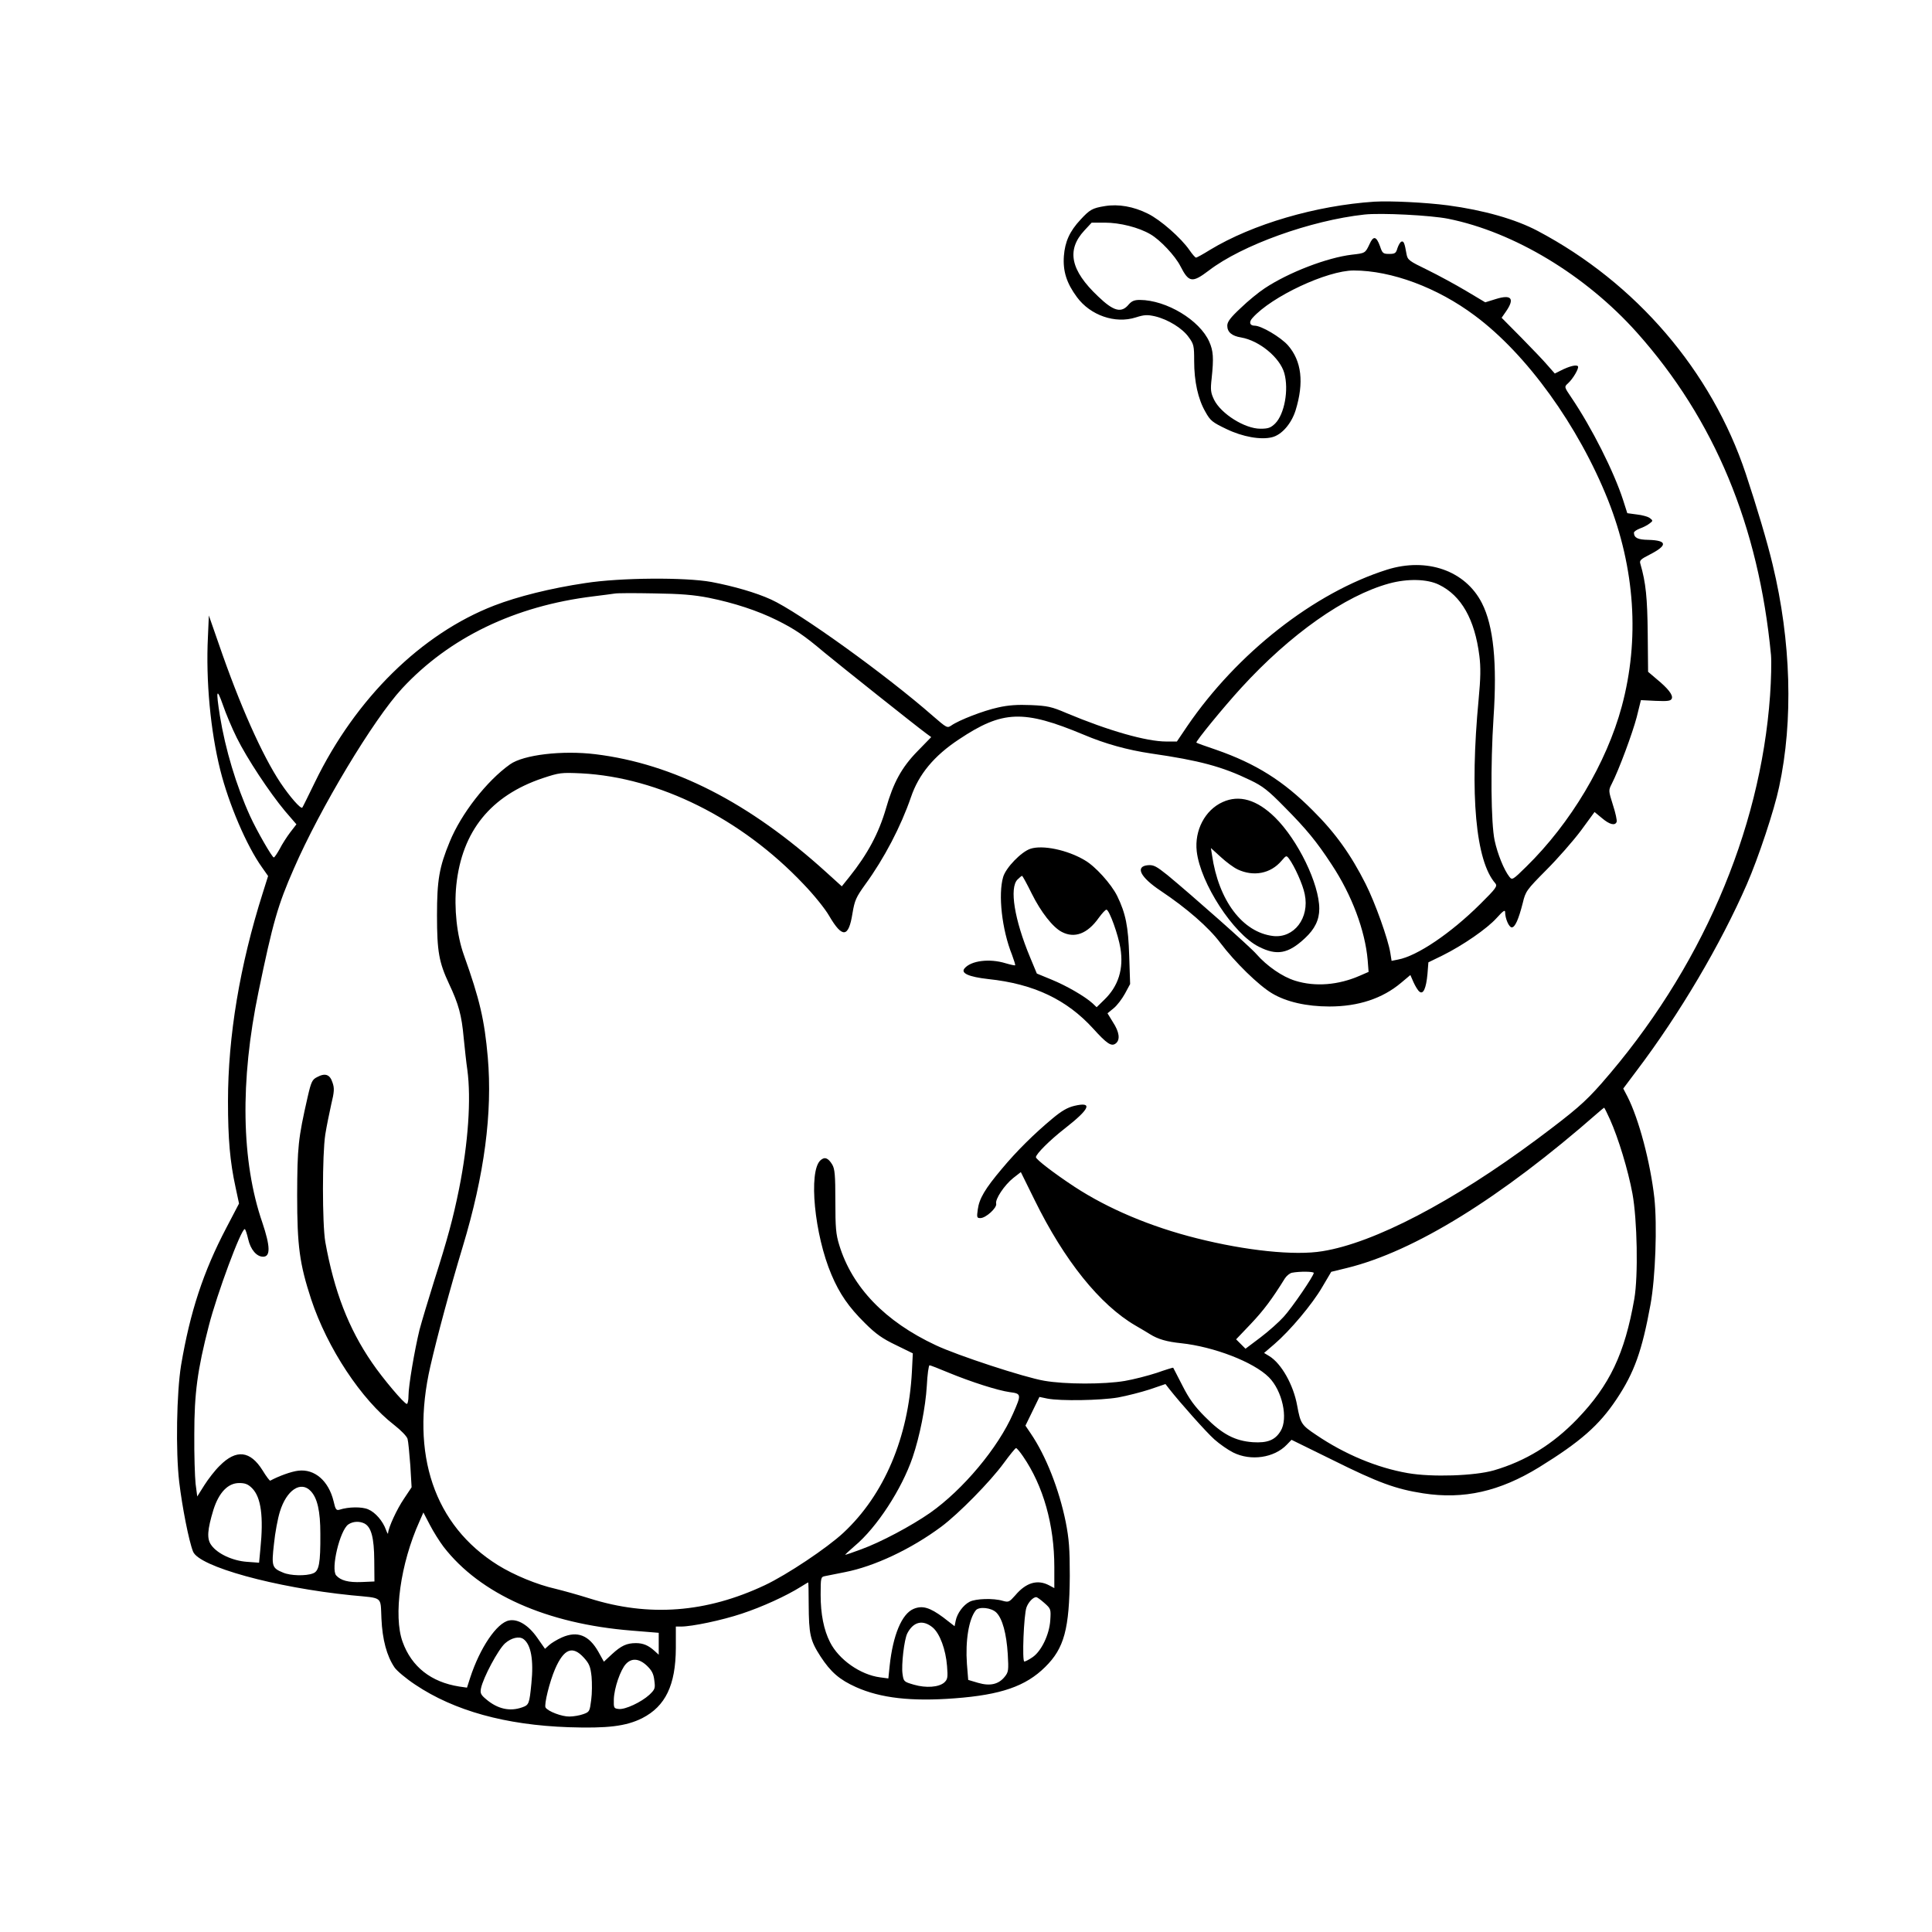 <?xml version="1.0" standalone="no"?>
<!DOCTYPE svg PUBLIC "-//W3C//DTD SVG 20010904//EN"
 "http://www.w3.org/TR/2001/REC-SVG-20010904/DTD/svg10.dtd">
<svg version="1.0" xmlns="http://www.w3.org/2000/svg"
 width="1050pt" height="1050pt" viewBox="0 0 1050 1050"
 preserveAspectRatio="xMidYMid meet">
<g transform="translate(0,1050) scale(0.1,-0.1)"
fill="#000000" stroke="none">
<path d="M7470 9404 c-318 -21 -663 -122 -894 -262 -37 -23 -71 -42 -76 -42
-4 0 -20 18 -35 40 -46 67 -159 166 -227 199 -78 39 -160 53 -233 41 -68 -11
-82 -19 -132 -73 -60 -64 -85 -121 -91 -198 -6 -84 15 -148 71 -224 73 -99
208 -146 320 -110 47 15 63 15 104 6 71 -17 149 -65 183 -113 28 -38 30 -47
30 -130 0 -111 21 -207 61 -276 27 -49 38 -57 115 -94 87 -42 187 -60 248 -44
52 13 104 73 127 145 47 152 33 269 -41 354 -40 45 -145 107 -181 107 -27 0
-33 19 -12 42 104 117 406 258 550 258 205 0 455 -93 658 -245 283 -210 563
-599 724 -1002 147 -371 173 -758 75 -1122 -83 -308 -278 -635 -519 -871 -74
-73 -77 -74 -92 -55 -29 37 -64 123 -80 197 -20 93 -23 408 -6 668 20 297 0
498 -63 622 -90 177 -299 250 -516 182 -396 -125 -815 -454 -1086 -851 l-56
-83 -57 0 c-109 0 -315 59 -544 155 -79 34 -102 39 -191 43 -74 3 -123 0 -180
-13 -79 -17 -213 -69 -254 -98 -22 -15 -25 -13 -99 51 -254 223 -729 565 -881
634 -81 37 -202 72 -323 95 -142 26 -495 24 -687 -6 -188 -28 -367 -73 -494
-122 -396 -153 -753 -504 -974 -959 -36 -74 -67 -137 -69 -139 -8 -10 -68 59
-119 135 -99 149 -221 422 -335 754 l-54 155 -5 -115 c-12 -240 14 -513 67
-725 46 -184 143 -412 227 -529 l33 -47 -29 -92 c-125 -394 -189 -780 -189
-1132 0 -206 11 -329 41 -467 l19 -89 -69 -132 c-126 -240 -197 -458 -246
-747 -24 -148 -30 -466 -10 -635 16 -134 52 -319 75 -377 31 -82 446 -196 861
-238 175 -17 157 -3 163 -127 5 -114 29 -203 71 -265 12 -18 63 -61 113 -94
212 -142 491 -219 833 -231 211 -7 312 5 400 49 127 65 182 180 183 381 l0
117 27 0 c61 0 223 34 331 70 112 37 241 96 321 146 21 13 39 24 40 24 2 0 3
-53 3 -118 1 -165 8 -197 64 -284 56 -86 104 -127 193 -167 134 -60 301 -79
537 -61 252 19 386 66 491 170 104 102 132 207 134 495 0 149 -4 200 -22 293
-36 177 -107 359 -190 481 l-29 43 38 78 38 78 43 -9 c72 -14 289 -10 384 6
49 9 127 29 173 44 l85 29 21 -27 c58 -74 201 -235 245 -274 28 -25 74 -57
102 -71 96 -48 223 -29 291 42 l26 27 224 -110 c247 -123 343 -158 492 -181
220 -34 415 10 630 142 225 139 326 228 420 369 97 145 139 263 185 515 27
147 37 433 21 580 -22 194 -84 428 -146 550 l-23 44 72 96 c234 309 457 687
600 1015 62 142 149 403 175 528 78 361 65 794 -35 1208 -28 119 -88 320 -146
494 -186 559 -596 1037 -1131 1320 -121 64 -294 113 -488 139 -123 16 -311 25
-399 20z m401 -93 c358 -72 747 -307 1025 -618 422 -473 662 -1050 729 -1753
3 -36 1 -134 -5 -219 -53 -745 -379 -1496 -917 -2110 -90 -102 -142 -147 -348
-301 -460 -342 -887 -565 -1168 -610 -151 -25 -416 3 -682 70 -252 63 -483
161 -665 280 -111 73 -210 149 -210 161 0 17 76 93 157 156 137 107 154 147
52 123 -38 -9 -70 -28 -118 -68 -101 -84 -196 -178 -276 -274 -92 -109 -123
-162 -131 -221 -6 -43 -5 -47 14 -47 30 0 91 56 86 78 -7 24 45 102 93 140
l41 32 75 -152 c161 -328 354 -569 548 -682 35 -20 71 -42 79 -47 43 -27 91
-41 169 -49 178 -19 394 -102 477 -185 73 -73 106 -224 64 -292 -30 -50 -72
-66 -151 -61 -98 7 -167 44 -259 137 -58 58 -87 98 -124 171 -27 52 -49 96
-50 97 -1 1 -41 -11 -89 -28 -49 -16 -127 -36 -174 -44 -111 -19 -324 -19
-438 1 -107 18 -473 138 -589 193 -276 129 -455 315 -525 545 -18 58 -21 94
-21 238 0 142 -3 175 -17 199 -22 36 -41 44 -64 23 -66 -60 -33 -404 60 -622
44 -104 94 -176 181 -262 60 -60 96 -85 169 -120 l92 -45 -5 -100 c-19 -358
-151 -669 -372 -875 -89 -83 -308 -229 -427 -285 -318 -150 -630 -174 -953
-72 -60 19 -143 42 -184 52 -102 23 -227 75 -314 129 -346 216 -477 602 -367
1081 38 165 106 418 176 650 118 391 162 728 136 1029 -18 204 -44 315 -130
556 -38 106 -54 254 -41 380 31 293 187 486 470 581 91 30 100 31 210 26 421
-22 869 -245 1207 -602 56 -58 118 -135 139 -172 72 -123 106 -120 127 13 12
71 19 87 70 158 102 140 193 314 248 474 42 124 126 225 261 314 237 158 350
162 678 25 118 -50 238 -83 366 -102 263 -38 386 -71 539 -145 67 -32 97 -55
187 -147 118 -119 174 -187 255 -311 110 -166 182 -359 196 -520 l5 -64 -46
-20 c-118 -52 -244 -62 -353 -28 -69 21 -154 80 -210 144 -33 39 -352 321
-484 430 -60 48 -75 56 -105 54 -73 -6 -44 -65 69 -140 142 -95 260 -198 323
-282 79 -105 209 -232 282 -275 77 -46 187 -71 311 -71 157 0 288 43 390 129
l50 42 17 -39 c10 -22 24 -45 32 -51 21 -18 37 18 44 96 l5 63 76 37 c111 55
243 146 295 204 35 39 46 46 46 32 0 -35 21 -83 36 -83 18 0 37 43 60 133 15
63 20 70 128 179 62 62 146 158 188 214 l74 101 40 -33 c41 -35 71 -43 80 -21
3 8 -6 49 -20 92 -24 77 -25 79 -7 114 40 78 113 276 136 363 l23 93 81 -4
c67 -3 82 0 87 13 7 19 -20 54 -82 105 l-47 40 -2 208 c-2 194 -10 276 -40
379 -6 18 2 25 49 49 100 51 99 78 -5 81 -59 1 -78 11 -79 39 0 6 15 16 33 23
18 6 42 19 52 27 19 14 19 16 2 29 -10 8 -42 17 -71 20 l-52 7 -23 72 c-50
154 -170 393 -282 558 -38 56 -38 57 -18 75 28 25 61 82 55 93 -7 11 -47 1
-94 -23 l-32 -16 -37 42 c-20 24 -85 92 -144 152 l-108 109 25 36 c47 69 28
92 -56 66 l-58 -18 -104 62 c-57 34 -151 85 -210 114 -101 49 -108 54 -114 87
-10 58 -15 71 -27 67 -7 -2 -16 -18 -22 -35 -8 -28 -13 -32 -45 -32 -33 0 -37
3 -50 42 -20 55 -36 58 -57 11 -23 -49 -24 -49 -95 -57 -135 -16 -344 -96
-475 -183 -32 -21 -91 -69 -130 -107 -56 -52 -73 -75 -73 -96 0 -35 25 -56 75
-64 99 -17 211 -109 235 -194 25 -90 1 -223 -50 -274 -24 -23 -37 -28 -80 -28
-85 0 -214 81 -252 158 -18 38 -20 53 -13 115 12 113 9 150 -13 200 -52 117
-232 226 -377 227 -30 0 -44 -6 -60 -24 -40 -49 -82 -39 -168 44 -149 141
-172 251 -74 357 l40 43 71 0 c83 0 185 -26 248 -63 54 -31 135 -118 163 -173
46 -90 64 -93 155 -24 180 138 553 272 845 304 91 10 362 -4 456 -23z m-50
-1989 c121 -59 194 -188 219 -386 8 -63 7 -121 -4 -237 -49 -517 -16 -879 91
-1000 12 -15 4 -27 -83 -113 -158 -157 -342 -282 -446 -301 l-35 -7 -7 44
c-12 74 -82 271 -134 374 -80 159 -165 278 -287 399 -160 161 -310 255 -525
330 -57 19 -106 37 -108 39 -5 6 147 192 244 298 266 291 563 501 804 567 99
27 207 25 271 -7z m-3968 -71 c138 -28 265 -70 368 -121 99 -49 150 -84 259
-176 81 -67 499 -400 555 -441 l26 -19 -75 -77 c-86 -88 -131 -171 -171 -311
-39 -134 -99 -247 -199 -372 l-41 -51 -85 77 c-418 379 -830 589 -1254 641
-181 22 -391 -3 -464 -55 -127 -90 -266 -269 -328 -421 -57 -138 -69 -208 -69
-400 0 -197 11 -255 65 -371 53 -112 69 -172 80 -294 6 -58 14 -136 20 -175
21 -157 5 -396 -45 -646 -33 -163 -63 -273 -135 -499 -32 -102 -68 -222 -80
-267 -27 -111 -60 -305 -60 -359 0 -24 -4 -44 -9 -44 -14 0 -132 140 -189 224
-128 186 -206 389 -254 656 -17 99 -17 477 0 585 7 44 22 117 32 162 17 70 18
89 7 120 -14 44 -40 53 -84 29 -26 -13 -32 -25 -51 -108 -52 -228 -56 -272
-57 -533 0 -278 13 -373 76 -566 88 -266 273 -546 452 -684 37 -29 68 -61 72
-75 4 -14 10 -79 15 -144 l7 -119 -42 -63 c-38 -56 -84 -155 -86 -187 0 -7 -5
2 -11 18 -17 48 -58 96 -97 112 -34 15 -107 14 -156 -2 -17 -5 -22 1 -32 46
-27 111 -103 177 -192 166 -37 -4 -106 -29 -152 -54 -3 -2 -22 23 -42 56 -67
107 -143 116 -233 25 -25 -24 -62 -72 -83 -105 l-39 -62 -9 69 c-4 38 -8 159
-7 269 0 223 17 350 79 590 45 175 175 525 195 525 4 0 12 -25 19 -55 13 -57
46 -95 81 -95 41 0 39 57 -4 185 -115 333 -122 770 -21 1255 78 377 105 471
192 669 143 329 432 810 588 979 257 277 613 449 1040 501 50 6 101 13 115 15
14 3 111 3 215 1 145 -2 216 -8 298 -24z m-2566 -761 c56 -113 177 -296 262
-398 l62 -72 -34 -44 c-18 -24 -44 -64 -57 -90 -14 -25 -28 -46 -32 -46 -9 0
-92 144 -129 225 -75 165 -134 361 -164 545 -22 139 -18 157 16 60 16 -47 50
-128 76 -180z m7463 -2074 c46 -103 98 -274 122 -403 26 -142 32 -447 10 -573
-52 -297 -134 -469 -310 -652 -133 -138 -279 -228 -453 -279 -104 -30 -337
-38 -468 -15 -167 29 -342 102 -497 207 -81 54 -86 62 -104 159 -20 113 -86
230 -152 270 l-28 17 56 48 c85 73 206 217 260 310 l49 83 86 21 c366 90 835
380 1363 843 17 15 32 27 34 28 2 0 16 -29 32 -64z m-1610 -834 c0 -16 -118
-189 -163 -238 -25 -28 -82 -79 -127 -113 l-81 -61 -25 25 -26 26 80 84 c69
73 115 134 185 247 9 14 27 29 39 31 41 8 118 7 118 -1z m-1985 -542 c124 -51
268 -97 333 -106 63 -8 64 -12 18 -116 -81 -186 -272 -414 -451 -540 -102 -71
-269 -160 -374 -198 -45 -17 -84 -30 -87 -30 -3 0 20 21 51 48 120 100 256
309 315 482 39 115 70 272 77 388 3 61 10 112 15 112 4 0 51 -18 103 -40z
m405 -455 c110 -160 170 -372 170 -602 l0 -114 -30 16 c-62 32 -124 14 -182
-55 -33 -37 -36 -39 -69 -30 -50 15 -146 12 -179 -5 -35 -18 -68 -63 -76 -103
l-6 -30 -62 48 c-73 54 -113 66 -161 46 -64 -27 -112 -142 -130 -310 l-7 -68
-45 6 c-107 14 -224 96 -272 191 -34 67 -51 153 -51 257 0 93 1 98 23 102 12
2 62 12 110 22 159 31 359 125 523 247 94 70 266 245 339 345 33 45 63 82 67
82 4 0 21 -20 38 -45z m-4190 -173 c49 -49 63 -155 45 -331 l-7 -74 -68 5
c-77 6 -159 44 -192 91 -25 34 -21 83 12 192 30 94 79 145 140 145 32 0 48 -6
70 -28z m319 -16 c36 -38 52 -109 52 -232 1 -161 -7 -203 -40 -215 -38 -15
-123 -13 -162 4 -61 25 -64 34 -50 157 6 61 21 139 32 174 36 118 114 170 168
112z m722 -303 c199 -257 560 -418 1022 -455 l147 -12 0 -60 0 -59 -22 20
c-34 31 -63 43 -102 43 -50 0 -80 -14 -130 -60 l-44 -41 -30 54 c-51 90 -114
115 -198 78 -27 -12 -58 -31 -70 -42 l-22 -20 -42 60 c-48 69 -106 104 -154
94 -66 -13 -158 -149 -211 -312 l-17 -53 -42 6 c-153 24 -259 107 -308 243
-51 141 -12 425 92 655 l21 48 35 -67 c19 -37 53 -91 75 -120z m-430 127 c37
-20 52 -77 53 -200 l1 -115 -69 -3 c-72 -3 -114 8 -139 36 -30 35 20 245 66
277 25 17 60 19 88 5z m3695 -432 c35 -31 36 -33 32 -94 -5 -78 -49 -169 -97
-201 -19 -13 -38 -23 -44 -23 -13 0 -3 256 12 295 11 29 36 55 53 55 4 0 24
-14 44 -32z m-261 -52 c33 -33 55 -114 62 -226 5 -87 4 -97 -16 -122 -33 -42
-80 -53 -145 -34 l-54 16 -7 87 c-9 126 10 243 48 291 17 22 85 15 112 -12z
m-346 -81 c39 -33 71 -120 78 -210 5 -62 3 -72 -15 -89 -30 -26 -99 -31 -165
-12 -55 16 -56 17 -62 59 -7 48 9 187 26 220 33 64 85 76 138 32z m-2224 -63
c41 -30 56 -114 43 -241 -11 -111 -13 -117 -50 -130 -67 -24 -134 -9 -196 44
-29 24 -33 33 -28 59 12 59 94 212 131 245 34 30 77 40 100 23z m328 -101 c30
-33 36 -49 42 -103 3 -34 3 -92 -2 -127 -8 -62 -9 -65 -43 -77 -19 -7 -53 -13
-75 -13 -41 -1 -117 28 -130 49 -9 15 22 141 52 210 48 110 95 128 156 61z
m342 -43 c27 -26 37 -44 41 -80 6 -44 4 -49 -27 -79 -44 -40 -131 -81 -166
-77 -27 3 -28 5 -27 53 2 61 36 160 66 192 31 33 71 30 113 -9z"/>
<path d="M6645 6141 c-96 -43 -154 -154 -141 -268 20 -173 199 -449 337 -518
98 -50 160 -39 251 46 54 50 78 100 78 160 0 135 -116 374 -241 497 -98 96
-194 124 -284 83z m81 -366 c87 -41 180 -23 239 47 25 29 26 30 40 12 31 -42
76 -142 86 -194 27 -129 -58 -240 -172 -227 -166 20 -296 192 -332 440 l-6 38
54 -49 c29 -27 70 -57 91 -67z"/>
<path d="M5600 5887 c-49 -16 -133 -102 -148 -153 -28 -95 -7 -286 48 -423 11
-30 19 -55 17 -57 -1 -2 -25 3 -52 11 -88 27 -188 14 -223 -28 -22 -26 23 -46
129 -58 248 -26 427 -112 570 -269 75 -83 100 -100 124 -80 24 20 18 62 -16
114 l-30 49 33 27 c19 15 46 51 62 80 l28 52 -5 152 c-5 162 -19 231 -65 326
-32 65 -119 162 -177 195 -94 56 -229 84 -295 62z m7 -243 c50 -101 115 -184
164 -209 69 -36 139 -10 200 76 19 26 38 47 43 45 16 -4 64 -139 75 -208 19
-114 -11 -208 -88 -282 l-41 -40 -22 21 c-42 38 -142 96 -223 129 l-80 33 -37
89 c-85 204 -113 377 -68 422 11 11 22 20 25 20 2 0 26 -43 52 -96z"/>
</g>
</svg>
